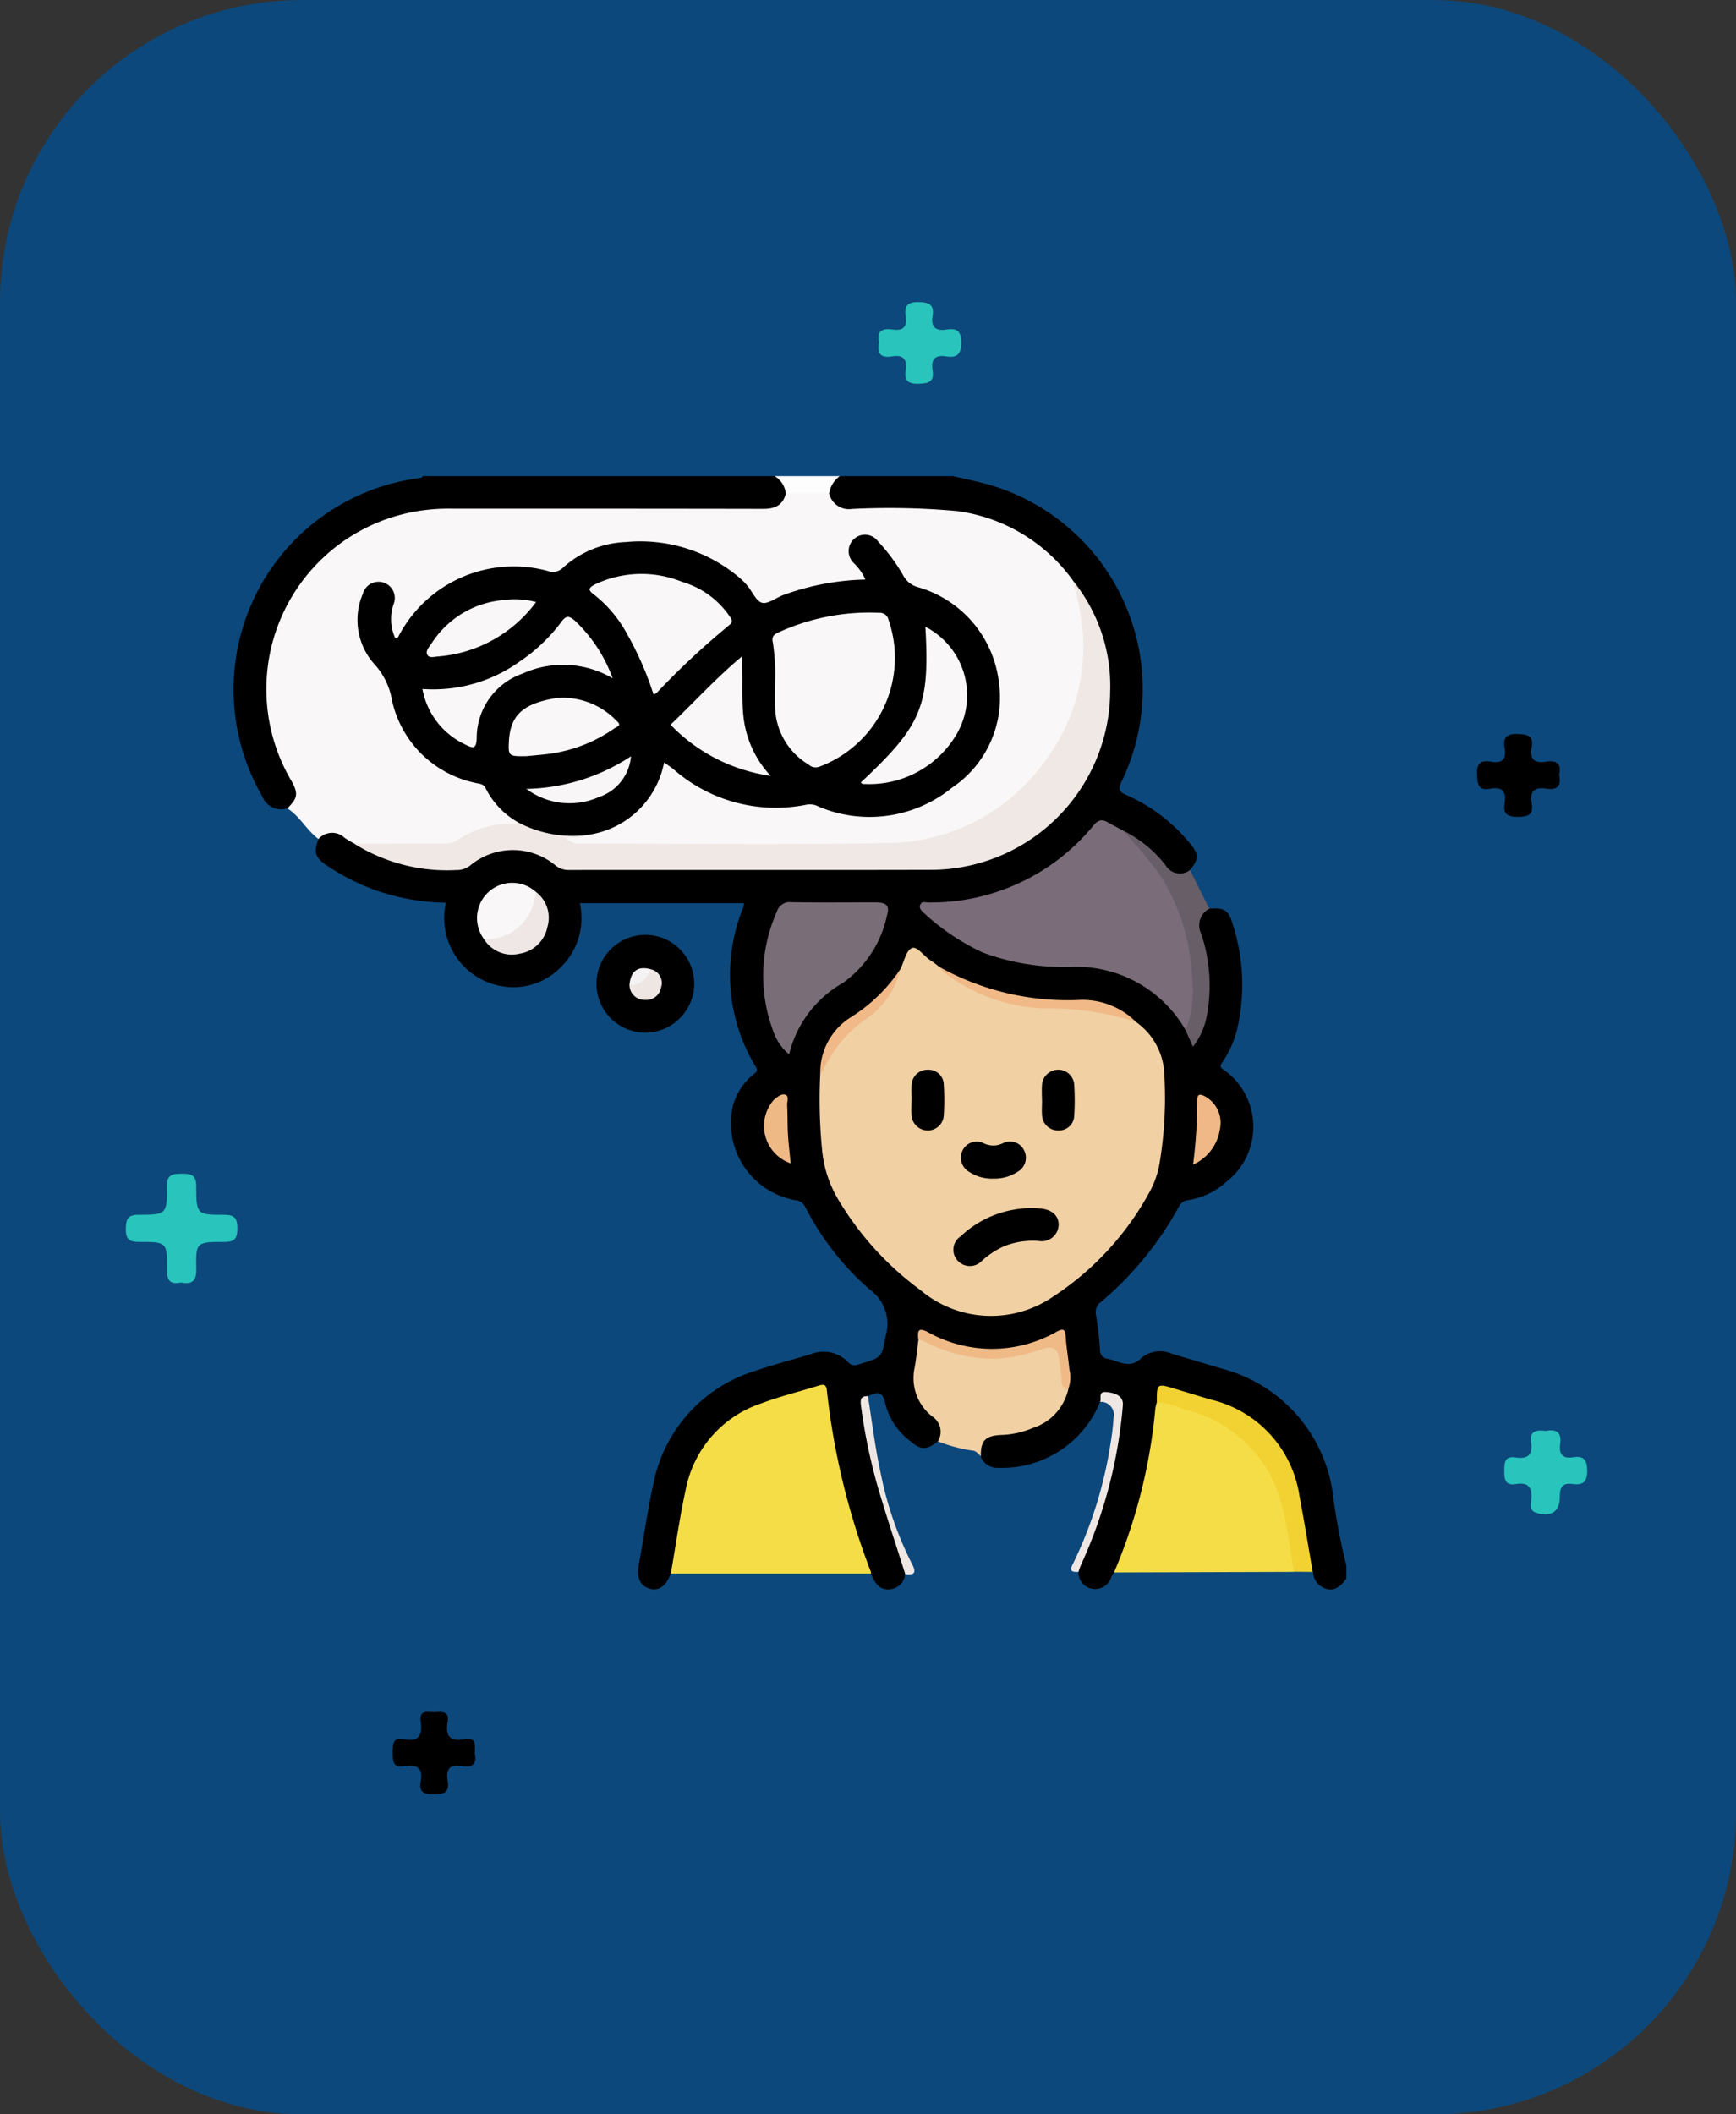 <svg xmlns="http://www.w3.org/2000/svg" xmlns:xlink="http://www.w3.org/1999/xlink" width="69" height="84" viewBox="0 0 69 84">
  <rect x="0" y="0" width="69" height="84" fill="#333333" stroke="none"/>
  <defs>
    <clipPath id="clip-path">
      <rect id="Rectángulo_37607" data-name="Rectángulo 37607" width="44.229" height="44.229" fill="none"/>
    </clipPath>
  </defs>
  <g id="Grupo_157282" data-name="Grupo 157282" transform="translate(-323 -10917)">
    <g id="Grupo_156377" data-name="Grupo 156377" transform="translate(323.373 10917.392)">
      <rect id="Rectángulo_36766" data-name="Rectángulo 36766" width="69" height="84" rx="12" transform="translate(-0.373 -0.391)" fill="#0c487b"/>
    </g>
    <g id="Grupo_156647" data-name="Grupo 156647" transform="translate(1)">
      <g id="Grupo_156582" data-name="Grupo 156582" transform="translate(-26 6270)">
        <path id="Trazado_127053" data-name="Trazado 127053" d="M15.507,123.96c-.454.1-.559-.113-.555-.537.012-1.063-.007-1.081-1.106-1.075-.409,0-.536-.124-.528-.529.007-.377.077-.553.512-.551,1.1,0,1.131-.018,1.119-1.119-.005-.5.239-.507.608-.511s.56.058.56.5c0,1.115.023,1.135,1.112,1.131.421,0,.521.15.522.541s-.1.541-.52.539c-1.11-.006-1.137.014-1.112,1.066.012.488-.169.631-.611.545" transform="translate(339.683 4573.993)" fill="#29c4bb"/>
        <path id="Trazado_127054" data-name="Trazado 127054" d="M213.642,151.161c.406-.078.632.057.565.517-.056.385.077.6.5.533s.57.088.573.537c0,.47-.189.578-.589.525-.383-.052-.5.115-.5.5.012.6-.357.826-.934.645-.274-.086-.214-.3-.2-.477.048-.472-.06-.76-.616-.666-.431.073-.457-.2-.456-.527s.014-.6.451-.53c.471.073.694-.1.616-.6-.075-.475.23-.5.582-.454" transform="translate(195.806 4552.685)" fill="#29c4bb"/>
        <path id="Trazado_127055" data-name="Trazado 127055" d="M210.718,69.268c.1.453-.1.608-.527.537-.46-.078-.648.111-.567.569s-.113.548-.542.553-.609-.127-.532-.557c.082-.459-.109-.648-.565-.562-.472.089-.513-.158-.531-.555-.021-.466.16-.588.566-.517.441.077.606-.106.531-.537-.072-.412.061-.579.521-.563.4.014.639.072.552.536s.115.639.567.563c.425-.072.632.081.526.534" transform="translate(199.254 4608.526)" fill="#010000"/>
        <path id="Trazado_127056" data-name="Trazado 127056" d="M55.04,186.64c.1.423-.11.578-.532.5-.5-.09-.614.169-.543.587.079.465-.146.537-.555.535-.39,0-.6-.091-.518-.511.108-.553-.169-.688-.645-.607s-.466-.225-.467-.559.007-.6.448-.512c.593.117.745-.168.665-.7-.077-.508.311-.362.569-.377.274-.016.579-.052.5.389-.1.545.092.8.67.687.482-.092.423.243.409.566" transform="translate(311.829 4530.025)" fill="#010000"/>
        <path id="Trazado_127057" data-name="Trazado 127057" d="M121.786,17.426c-.114-.483.153-.577.548-.518.41.061.572-.109.509-.513s.058-.588.522-.578c.427.009.623.119.548.558s.131.6.553.533c.391-.059.587.035.589.513s-.182.62-.608.553c-.45-.072-.6.133-.533.553.078.472-.175.526-.572.534-.424.009-.562-.151-.5-.54.068-.427-.09-.622-.535-.547s-.62-.106-.523-.547" transform="translate(261.153 4643.184)" fill="#29c4bb"/>
      </g>
      <g id="Grupo_157520" data-name="Grupo 157520" transform="translate(331.273 10935.915)">
        <g id="Grupo_157520-2" data-name="Grupo 157520" clip-path="url(#clip-path)">
          <path id="Trazado_129728" data-name="Trazado 129728" d="M37.6,0c.478.112.962.206,1.434.34a8.456,8.456,0,0,1,5.271,11.8c-.161.33-.074.414.209.537a6.866,6.866,0,0,1,2.539,1.95c.327.392.314.622-.026,1.016-.316.338-.664.308-1.033-.112a6.67,6.67,0,0,0-1.084-1.025,3.272,3.272,0,0,0-.623-.37c-.039-.018-.077-.038-.116-.058-.691-.351-.706-.312-1.227.243a8.363,8.363,0,0,1-4.969,2.626,6.5,6.5,0,0,1-1.2.1c-.094,0-.221-.027-.26.1s.065.18.138.246a6.914,6.914,0,0,0,4.75,1.94,12.294,12.294,0,0,1,1.971.153,4.824,4.824,0,0,1,3.572,2.5c.083.108.081.327.249.311.149-.014.172-.212.219-.343a5.9,5.9,0,0,0,.008-3.55,2.711,2.711,0,0,1-.123-.543.6.6,0,0,1,.494-.672c.571-.062.769.056.923.59a7.86,7.86,0,0,1,.2,4.129,4.052,4.052,0,0,1-.6,1.371c-.09.128-.118.207.042.3a2.767,2.767,0,0,1,.126,4.447,2.931,2.931,0,0,1-1.531.738.466.466,0,0,0-.382.285,13.376,13.376,0,0,1-3.07,3.752.491.491,0,0,0-.215.507c.076.468.133.941.164,1.414a.324.324,0,0,0,.3.342,2.813,2.813,0,0,1,.288.086c.378.127.709.242,1.076-.131a1.154,1.154,0,0,1,1.187-.152c.673.2,1.349.4,2.021.6a5.983,5.983,0,0,1,4.4,5.113,24.028,24.028,0,0,0,.517,2.695V43.8c-.191.259-.4.495-.767.418a.725.725,0,0,1-.557-.679,1.606,1.606,0,0,1-.251-.812,26.874,26.874,0,0,0-.6-2.958,4.324,4.324,0,0,0-2.736-2.8c-.607-.226-1.232-.4-1.85-.59-.6-.186-.608-.177-.664.45A24.072,24.072,0,0,1,44.8,41.8a4.331,4.331,0,0,1-.791,1.746,1.928,1.928,0,0,0-.107.184.675.675,0,0,1-.722.482.659.659,0,0,1-.588-.678c-.1-.184.017-.331.086-.484A20.251,20.251,0,0,0,44.21,37.3a1.368,1.368,0,0,0,.009-.172c0-.193.07-.4-.184-.517a.431.431,0,0,0-.587.178A4.2,4.2,0,0,1,39.412,39.4a.7.7,0,0,1-.706-.455c-.142-.575.106-.9.738-.958a3.722,3.722,0,0,0,1.712-.5,2.061,2.061,0,0,0,.936-1.232,7.1,7.1,0,0,0-.13-2c-.009-.131-.091-.168-.212-.127a1.349,1.349,0,0,0-.157.069,5.426,5.426,0,0,1-4.852.016c-.143-.066-.35-.26-.407.1-.034.328-.05.662-.115.982a2.036,2.036,0,0,0,.691,2.049.664.664,0,0,1,.09,1.01c-.45.347-.676.346-1.1-.021a2.688,2.688,0,0,1-.986-1.482c-.1-.527-.342-.468-.687-.294-.225.214-.154.482-.114.731a28.827,28.827,0,0,0,1.446,5.484c.1.27.3.537.146.857a.666.666,0,0,1-.636.6c-.428.022-.585-.295-.724-.621a1.112,1.112,0,0,1-.319-.6,29.949,29.949,0,0,1-1.538-6.319c-.054-.451-.084-.474-.511-.34-.672.211-1.358.382-2.015.636a4.386,4.386,0,0,0-2.865,3.3c-.205.927-.346,1.867-.514,2.8a.845.845,0,0,1-.2.514c-.168.494-.463.708-.832.605s-.529-.431-.437-.941c.194-1.075.347-2.158.582-3.224a5.866,5.866,0,0,1,4.08-4.5c.718-.248,1.457-.434,2.184-.657a1.346,1.346,0,0,1,1.472.318c.192.2.354.11.542.054.861-.259.792-.272.968-1.152a1.667,1.667,0,0,0-.657-1.794,10.952,10.952,0,0,1-2.558-3.282.474.474,0,0,0-.4-.26,3.106,3.106,0,0,1-2.466-3.767,2.482,2.482,0,0,1,.787-1.211c.1-.089.236-.129.11-.332a7.047,7.047,0,0,1-.482-6.338.968.968,0,0,0,.024-.151H22.774a2.727,2.727,0,0,1-.793,2.58,2.634,2.634,0,0,1-2.045.75A2.748,2.748,0,0,1,17.45,16.95a8.86,8.86,0,0,1-2.9-.534,8.792,8.792,0,0,1-1.867-.97c-.434-.3-.494-.507-.3-1.026a.636.636,0,0,1,.9-.258c.228.113.432.269.65.4a7.085,7.085,0,0,0,3.93.944,1.18,1.18,0,0,0,.592-.237,2.794,2.794,0,0,1,3.314.006,1.39,1.39,0,0,0,.809.237c4.82,0,9.64.017,14.459-.014a6.463,6.463,0,0,0,4.143-1.618,6.684,6.684,0,0,0,2.388-3.948,6.945,6.945,0,0,0-1.279-5.715,6.9,6.9,0,0,0-5.579-2.8c-1.064-.022-2.129,0-3.194-.007-.543-.006-.723-.146-.925-.667A.716.716,0,0,1,33.107,0Z" transform="translate(-9)"/>
          <path id="Trazado_129729" data-name="Trazado 129729" d="M2.139,13.2a.8.8,0,0,1-.985-.473A8.469,8.469,0,0,1,7.393.079C7.451.071,7.506.067,7.526,0h13.99a.659.659,0,0,1,.524.756.81.81,0,0,1-.842.659c-.172.009-.345.006-.518.006q-6.081,0-12.162,0A7.064,7.064,0,0,0,1.443,8.879a6.7,6.7,0,0,0,.873,3,2,2,0,0,1,.241.551.607.607,0,0,1-.418.774" transform="translate(0)"/>
          <path id="Trazado_129730" data-name="Trazado 129730" d="M81.083.691A.9.9,0,0,0,80.642,0h2.591a1.031,1.031,0,0,0-.422.691,2.394,2.394,0,0,1-1.728,0" transform="translate(-59.126)" fill="#fdfdfd"/>
          <path id="Trazado_129731" data-name="Trazado 129731" d="M25.585,2.589h1.728a.8.8,0,0,0,.9.613,29.787,29.787,0,0,1,4.173.083,6.776,6.776,0,0,1,4.6,2.74,6.342,6.342,0,0,1,.3,4.506,8.02,8.02,0,0,1-7.006,6.017,12.444,12.444,0,0,1-1.419.077q-5.567,0-11.133,0a1.325,1.325,0,0,1-.83-.167c-.057-.042-.125-.087-.119-.168.007-.108.1-.126.184-.145.2-.047.4,0,.6-.064A4.173,4.173,0,0,0,19.906,14.8a2.524,2.524,0,0,0,.622-1.163c.1-.449.225-.5.606-.222A8.341,8.341,0,0,0,23.14,14.59a5.017,5.017,0,0,0,2.918.313,1.874,1.874,0,0,1,1.093.106,5.273,5.273,0,0,0,6.256-2.265,4.282,4.282,0,0,0-1.23-5.612A4.552,4.552,0,0,0,30.8,6.425a1.049,1.049,0,0,1-.629-.487,9.041,9.041,0,0,0-.827-1.158,1.635,1.635,0,0,0-.272-.277.488.488,0,0,0-.67,0,.48.48,0,0,0-.092.662,5.564,5.564,0,0,0,.358.487c.077.1.183.21.125.347-.068.159-.234.152-.375.153a9.447,9.447,0,0,0-2.5.455,5.659,5.659,0,0,0-.972.355.44.44,0,0,1-.624-.167A5.606,5.606,0,0,0,18.638,4.73a3.391,3.391,0,0,0-1.774.838.842.842,0,0,1-.827.2A5.187,5.187,0,0,0,11.8,6.56,4.237,4.237,0,0,0,10.53,7.9a2.754,2.754,0,0,1-.186.291c-.07.091-.144.206-.269.187-.148-.022-.185-.166-.222-.291a1.787,1.787,0,0,1-.023-.9c.118-.569,0-.843-.346-.917s-.6.193-.709.751a2.639,2.639,0,0,0,.92,2.669.735.735,0,0,1,.273.517,4.1,4.1,0,0,0,3.126,3.7,1.309,1.309,0,0,1,.855.647,2.3,2.3,0,0,0,.734.779c.126.093.322.162.265.39a.54.54,0,0,1-.4.117,3.36,3.36,0,0,0-1.755.527,1.872,1.872,0,0,1-.987.258c-.878-.006-1.756,0-2.633,0a1.913,1.913,0,0,1-.719-.12,3.833,3.833,0,0,1-.4-.235.721.721,0,0,0-1.04.045c-.47-.348-.74-.9-1.239-1.218.415-.4.443-.59.163-1.09A7.167,7.167,0,0,1,10.766,3.322a7.545,7.545,0,0,1,1.543-.131c4.126,0,8.252,0,12.379.008.464,0,.782-.136.9-.61" transform="translate(-3.628 -1.898)" fill="#f9f7f7"/>
          <path id="Trazado_129732" data-name="Trazado 129732" d="M65.176,142.815c.2-1.132.355-2.273.605-3.393a4.5,4.5,0,0,1,2.985-3.365c.737-.278,1.508-.466,2.263-.7.188-.058.326-.087.35.191a28.629,28.629,0,0,0,1.741,7.183.582.582,0,0,1,.017.084l-7.96,0" transform="translate(-47.786 -99.216)" fill="#f4dd46"/>
          <path id="Trazado_129733" data-name="Trazado 129733" d="M131.215,144.435a21.6,21.6,0,0,0,1.638-6.5,1.827,1.827,0,0,1,.059-.249.463.463,0,0,1,.489-.029c.34.115.689.2,1.028.314a5.255,5.255,0,0,1,3.64,4.1c.136.616.235,1.239.354,1.859a.514.514,0,0,1-.059.49l-7.148.022" transform="translate(-96.206 -100.885)" fill="#f4dd46"/>
          <path id="Trazado_129734" data-name="Trazado 129734" d="M107.493,130.387a2.1,2.1,0,0,1-1.421,1.537,3.393,3.393,0,0,1-1.254.274c-.626.031-.808.227-.8.85-.1-.106-.191-.226-.345-.23a6.252,6.252,0,0,1-1.36-.366.727.727,0,0,0-.221-.987,1.931,1.931,0,0,1-.7-1.96c.063-.367.1-.739.149-1.108.163-.112.3-.009.441.054a5.494,5.494,0,0,0,4.3.271c.649-.232.888-.055,1,.618a3.61,3.61,0,0,0,.216,1.047" transform="translate(-74.307 -94.103)" fill="#f1d0a4"/>
          <path id="Trazado_129735" data-name="Trazado 129735" d="M56.047,72.2a1.943,1.943,0,1,1,1.942-1.955A1.952,1.952,0,0,1,56.047,72.2" transform="translate(-39.669 -50.088)"/>
          <path id="Trazado_129736" data-name="Trazado 129736" d="M143.026,142.83c-.285-1.649-.369-3.358-1.541-4.726a5.344,5.344,0,0,0-2.836-1.736,3.545,3.545,0,0,0-1.074-.27c0-.754,0-.754.732-.534.48.144.958.293,1.44.432a4.63,4.63,0,0,1,3.5,3.834c.191,1,.351,2,.524,3.006l-.747-.006" transform="translate(-100.869 -99.301)" fill="#f2d232"/>
          <path id="Trazado_129737" data-name="Trazado 129737" d="M125.954,136.791c.071-.137-.087-.42.235-.4.482.037.706.224.673.539a18.92,18.92,0,0,1-1.661,6.324,2.754,2.754,0,0,0-.1.283c-.214.009-.392,0-.231-.3a16.635,16.635,0,0,0,1.511-4.853,9.051,9.051,0,0,0,.113-.976.514.514,0,0,0-.537-.625" transform="translate(-91.506 -100.003)" fill="#eee7e4"/>
          <path id="Trazado_129738" data-name="Trazado 129738" d="M95.249,144.067c-.333-1.051-.683-2.1-1-3.155a22.135,22.135,0,0,1-.765-3.574c-.031-.253.042-.348.282-.342.16,1.01.281,2.025.5,3.029a13.988,13.988,0,0,0,1.248,3.632c.191.362.1.452-.267.412" transform="translate(-68.541 -100.444)" fill="#eee7e4"/>
          <path id="Trazado_129739" data-name="Trazado 129739" d="M135.866,55.84a.748.748,0,0,0-.319,1,6.512,6.512,0,0,1,.227,3.218,2.791,2.791,0,0,1-.558,1.266l-.288-.647c-.017-.418.125-.815.142-1.234a7.936,7.936,0,0,0-2.384-6.228c-.133-.132-.338-.242-.274-.491a4.854,4.854,0,0,1,1.717,1.39.659.659,0,0,0,.971.192l.766,1.539" transform="translate(-97.074 -38.654)" fill="#685e68"/>
          <path id="Trazado_129740" data-name="Trazado 129740" d="M90.564,71.077c.144-.292.221-.728.45-.832.208-.095.479.319.74.483.132.082.251.184.376.277A7.539,7.539,0,0,0,96.4,72.525c.646.021,1.29.07,1.934.117a3.2,3.2,0,0,1,1.576.527,2.648,2.648,0,0,1,1.136,1.991,15.8,15.8,0,0,1-.179,3.609,3.64,3.64,0,0,1-.387,1.137,11.561,11.561,0,0,1-3.871,4.2,4.352,4.352,0,0,1-5.258-.281A12.2,12.2,0,0,1,88.1,80.248a4.7,4.7,0,0,1-.651-1.988,20.506,20.506,0,0,1-.073-3.013,3.975,3.975,0,0,1,1.616-2.156,4.932,4.932,0,0,0,1.57-2.014" transform="translate(-64.047 -51.492)" fill="#f1d0a4"/>
          <path id="Trazado_129741" data-name="Trazado 129741" d="M18.068,25.95q1.747-.006,3.494-.011a.949.949,0,0,0,.541-.1,3.793,3.793,0,0,1,2.352-.684c.037,0,.077-.034.115-.053.147-.1.279-.013.4.047a3.469,3.469,0,0,0,1.671.33c.207-.007.436-.056.606.132-.235.164-.506.03-.78.1a.7.7,0,0,0,.586.23c4.069,0,8.139.057,12.206-.022a7.765,7.765,0,0,0,6.33-3.37,7.469,7.469,0,0,0,1.427-4.941,9.846,9.846,0,0,0-.417-2.14A6.643,6.643,0,0,1,48.1,19.9a7.137,7.137,0,0,1-7.181,7.083c-4.773.012-9.547,0-14.321.006a.81.81,0,0,1-.545-.182,2.656,2.656,0,0,0-3.38-.006.833.833,0,0,1-.542.19,6.972,6.972,0,0,1-4.06-1.036" transform="translate(-13.247 -11.34)" fill="#efe8e5"/>
          <path id="Trazado_129742" data-name="Trazado 129742" d="M110.324,51.651a18.785,18.785,0,0,1,1.489,1.772,8.24,8.24,0,0,1,1.276,4.05,4.5,4.5,0,0,1-.248,2.132,5,5,0,0,0-4.424-2.525,9.351,9.351,0,0,1-3.637-.564,9.077,9.077,0,0,1-2.351-1.58c-.1-.089-.2-.19-.133-.332s.2-.078.307-.079a8.352,8.352,0,0,0,6.573-3.062c.17-.2.319-.26.545-.134.2.111.4.216.6.323" transform="translate(-74.986 -37.585)" fill="#7a6d79"/>
          <path id="Trazado_129743" data-name="Trazado 129743" d="M79.966,69.49a2.094,2.094,0,0,1-.661-1.006,6.238,6.238,0,0,1,.172-4.66.534.534,0,0,1,.579-.38c1.12.022,2.241.008,3.362.009.411,0,.554.13.44.506a4.4,4.4,0,0,1-1.743,2.684,4.49,4.49,0,0,0-2.15,2.848" transform="translate(-57.874 -46.516)" fill="#796d78"/>
          <path id="Trazado_129744" data-name="Trazado 129744" d="M36.586,62.789A1.4,1.4,0,0,1,38.633,60.9a.5.5,0,0,1,.067.447,2.214,2.214,0,0,1-1.627,1.536.578.578,0,0,1-.487-.092" transform="translate(-26.619 -44.391)" fill="#f9f7f7"/>
          <path id="Trazado_129745" data-name="Trazado 129745" d="M107.988,129.487a.3.3,0,0,1-.26-.34,7.1,7.1,0,0,0-.1-.806c-.035-.46-.23-.6-.684-.454a6.427,6.427,0,0,1-1.834.384,5.97,5.97,0,0,1-2.727-.632c-.115-.054-.237-.1-.356-.143-.021-.3-.037-.5.39-.282a5.2,5.2,0,0,0,5.1-.013c.29-.153.353-.1.372.207.028.428.105.853.144,1.281a1.328,1.328,0,0,1-.049.8" transform="translate(-74.803 -93.203)" fill="#f0ba87"/>
          <path id="Trazado_129746" data-name="Trazado 129746" d="M37.356,63.759A1.956,1.956,0,0,0,39.4,61.868a1.287,1.287,0,0,1,.474,1.406,1.337,1.337,0,0,1-1.109,1.061,1.3,1.3,0,0,1-1.411-.576" transform="translate(-27.389 -45.361)" fill="#eee7e5"/>
          <path id="Trazado_129747" data-name="Trazado 129747" d="M113.035,75.294a11.719,11.719,0,0,0-3.748-.529,6.992,6.992,0,0,1-3.914-1.465.708.708,0,0,1-.123-.172,10.515,10.515,0,0,0,5.609,1.3,3.021,3.021,0,0,1,2.175.861" transform="translate(-77.169 -53.618)" fill="#f0b987"/>
          <path id="Trazado_129748" data-name="Trazado 129748" d="M80.06,94.806a1.571,1.571,0,0,1-.671-2.522c.132-.112.3-.256.45-.207.177.056.07.274.079.418.023.386.01.774.033,1.16s.07.758.109,1.152" transform="translate(-57.905 -67.502)" fill="#efb986"/>
          <path id="Trazado_129749" data-name="Trazado 129749" d="M142.974,94.893a19.505,19.505,0,0,0,.165-2.561c.005-.243.094-.256.285-.165a1.193,1.193,0,0,1,.62,1.3,1.829,1.829,0,0,1-1.07,1.424" transform="translate(-104.827 -67.538)" fill="#efb886"/>
          <path id="Trazado_129750" data-name="Trazado 129750" d="M90.625,73.4a3.324,3.324,0,0,1-1.313,1.949A5.041,5.041,0,0,0,87.564,77.4a1.2,1.2,0,0,1-.125.17A2.583,2.583,0,0,1,88.682,75.3a6.489,6.489,0,0,0,1.943-1.9" transform="translate(-64.109 -53.818)" fill="#f0b987"/>
          <path id="Trazado_129751" data-name="Trazado 129751" d="M27.594,20.673a4.656,4.656,0,0,1-2.68-.509,3.2,3.2,0,0,1-1.29-1.351c-.087-.2-.279-.178-.435-.224A4.293,4.293,0,0,1,19.895,15.3a2.788,2.788,0,0,0-.7-1.426,2.633,2.633,0,0,1-.456-2.789.646.646,0,1,1,1.229.393,1.826,1.826,0,0,0,.062,1.373.145.145,0,0,0,.138-.1,5.167,5.167,0,0,1,5.917-2.578.581.581,0,0,0,.638-.154,3.94,3.94,0,0,1,2.472-.993,6.093,6.093,0,0,1,4.489,1.395,2.7,2.7,0,0,1,.336.334c.2.237.354.628.592.685s.567-.214.864-.318a10.18,10.18,0,0,1,3.239-.607,2.12,2.12,0,0,0-.466-.658.652.652,0,0,1,.021-.959.64.64,0,0,1,.95.106,7.146,7.146,0,0,1,1,1.351.939.939,0,0,0,.571.46,4.479,4.479,0,0,1,3.234,3.818,4.3,4.3,0,0,1-1.87,4.154,5.2,5.2,0,0,1-5.289.753.743.743,0,0,0-.454-.088,6.167,6.167,0,0,1-5.342-1.415c-.111-.084-.225-.162-.356-.256a3.586,3.586,0,0,1-3.111,2.888" transform="translate(-13.591 -6.406)"/>
          <path id="Trazado_129752" data-name="Trazado 129752" d="M59.869,73.435a.559.559,0,0,1,.4.73.585.585,0,0,1-.615.487.6.6,0,0,1-.639-.6,2.611,2.611,0,0,0,.854-.621" transform="translate(-43.269 -53.842)" fill="#ede6e3"/>
          <path id="Trazado_129753" data-name="Trazado 129753" d="M59.869,73.313c-.178.353-.384.669-.854.621q.074-.837.854-.621" transform="translate(-43.269 -53.72)" fill="#f4f2f2"/>
          <path id="Trazado_129754" data-name="Trazado 129754" d="M110.414,109c.071,0,.186.006.3.014.47.034.751.292.734.673a.671.671,0,0,1-.783.619,3.055,3.055,0,0,0-1.393.212,3.4,3.4,0,0,0-.861.564.657.657,0,0,1-.991-.013.638.638,0,0,1,.134-.949A4.1,4.1,0,0,1,110.414,109" transform="translate(-78.645 -79.917)"/>
          <path id="Trazado_129755" data-name="Trazado 129755" d="M109.656,100.565a1.619,1.619,0,0,1-.935-.263.649.649,0,0,1-.275-.851.623.623,0,0,1,.835-.294.86.86,0,0,0,.775,0,.622.622,0,0,1,.838.285.639.639,0,0,1-.261.854,1.647,1.647,0,0,1-.977.267" transform="translate(-79.463 -72.655)" fill="#010000"/>
          <path id="Trazado_129756" data-name="Trazado 129756" d="M101.029,89.569c0-.187-.013-.375,0-.561a.631.631,0,0,1,.656-.608.6.6,0,0,1,.624.592,9.544,9.544,0,0,1,0,1.208.633.633,0,0,1-.654.611.645.645,0,0,1-.629-.638c-.014-.2,0-.4,0-.6" transform="translate(-74.07 -64.814)"/>
          <path id="Trazado_129757" data-name="Trazado 129757" d="M120.449,89.592c0-.187-.011-.375,0-.561a.646.646,0,0,1,.63-.637.632.632,0,0,1,.653.612,9.547,9.547,0,0,1,0,1.208.605.605,0,0,1-.625.592.631.631,0,0,1-.654-.609c-.017-.2,0-.4,0-.6" transform="translate(-88.308 -64.809)"/>
          <path id="Trazado_129758" data-name="Trazado 129758" d="M80.419,23.1a8.331,8.331,0,0,0-.089-1.619c-.051-.213.045-.308.224-.387a8.669,8.669,0,0,1,4.013-.779.35.35,0,0,1,.363.277,4.618,4.618,0,0,1-2.748,5.837.415.415,0,0,1-.431-.086,2.733,2.733,0,0,1-1.331-2.326c-.012-.344,0-.689,0-.917" transform="translate(-58.887 -14.884)" fill="#f9f7f7"/>
          <path id="Trazado_129759" data-name="Trazado 129759" d="M55.624,19.361a12.875,12.875,0,0,0-1.049-2.4,5.012,5.012,0,0,0-1.323-1.574c-.257-.188-.2-.272.04-.4a4.3,4.3,0,0,1,3.473-.1,3.455,3.455,0,0,1,1.857,1.33c.087.13.194.244,0,.394a31.174,31.174,0,0,0-2.868,2.678.663.663,0,0,1-.125.073" transform="translate(-38.92 -10.683)" fill="#f9f7f7"/>
          <path id="Trazado_129760" data-name="Trazado 129760" d="M96.053,22.429A3.067,3.067,0,0,1,97.2,26.853,4.024,4.024,0,0,1,93.68,28.68c-.068,0-.146.012-.19-.065,2.427-2.272,2.743-3.033,2.564-6.186" transform="translate(-68.546 -16.445)" fill="#f9f7f7"/>
          <path id="Trazado_129761" data-name="Trazado 129761" d="M35.739,23.413a3.893,3.893,0,0,0-3.584-.191A2.715,2.715,0,0,0,30.33,25.8c-.018.4-.125.411-.434.249a3.03,3.03,0,0,1-1.723-2.217,5.888,5.888,0,0,0,3.881-1.1A6.768,6.768,0,0,0,33.7,21.16c.192-.262.312-.225.526-.046a5.893,5.893,0,0,1,1.509,2.3" transform="translate(-20.656 -15.376)" fill="#f9f7f7"/>
          <path id="Trazado_129762" data-name="Trazado 129762" d="M67.96,26.882c.069.885-.023,1.7.087,2.514a4.093,4.093,0,0,0,1.065,2.223,6.841,6.841,0,0,1-3.98-2.031c.933-.888,1.789-1.837,2.828-2.706" transform="translate(-47.754 -19.71)" fill="#f9f7f7"/>
          <path id="Trazado_129763" data-name="Trazado 129763" d="M41.694,35.269c-.66.013-.689-.014-.661-.566.052-1.053.544-1.528,1.913-1.747a2.967,2.967,0,0,1,2.37.913c.229.187.006.23-.086.295A5.885,5.885,0,0,1,42.44,35.2c-.285.032-.572.055-.745.072" transform="translate(-30.08 -24.143)" fill="#f9f7f7"/>
          <path id="Trazado_129764" data-name="Trazado 129764" d="M33.162,18.455a5.369,5.369,0,0,1-3.879,2.161c-.149.008-.359.079-.439-.058-.094-.161.075-.322.164-.459a3.755,3.755,0,0,1,2.843-1.721,3.3,3.3,0,0,1,1.311.077" transform="translate(-21.128 -13.451)" fill="#f9f7f7"/>
          <path id="Trazado_129765" data-name="Trazado 129765" d="M43.653,43.013a7.812,7.812,0,0,0,4.16-1.295,1.868,1.868,0,0,1-1.274,1.619,2.875,2.875,0,0,1-2.886-.324" transform="translate(-32.006 -30.587)" fill="#f8f6f6"/>
        </g>
      </g>
    </g>
  </g>
</svg>
